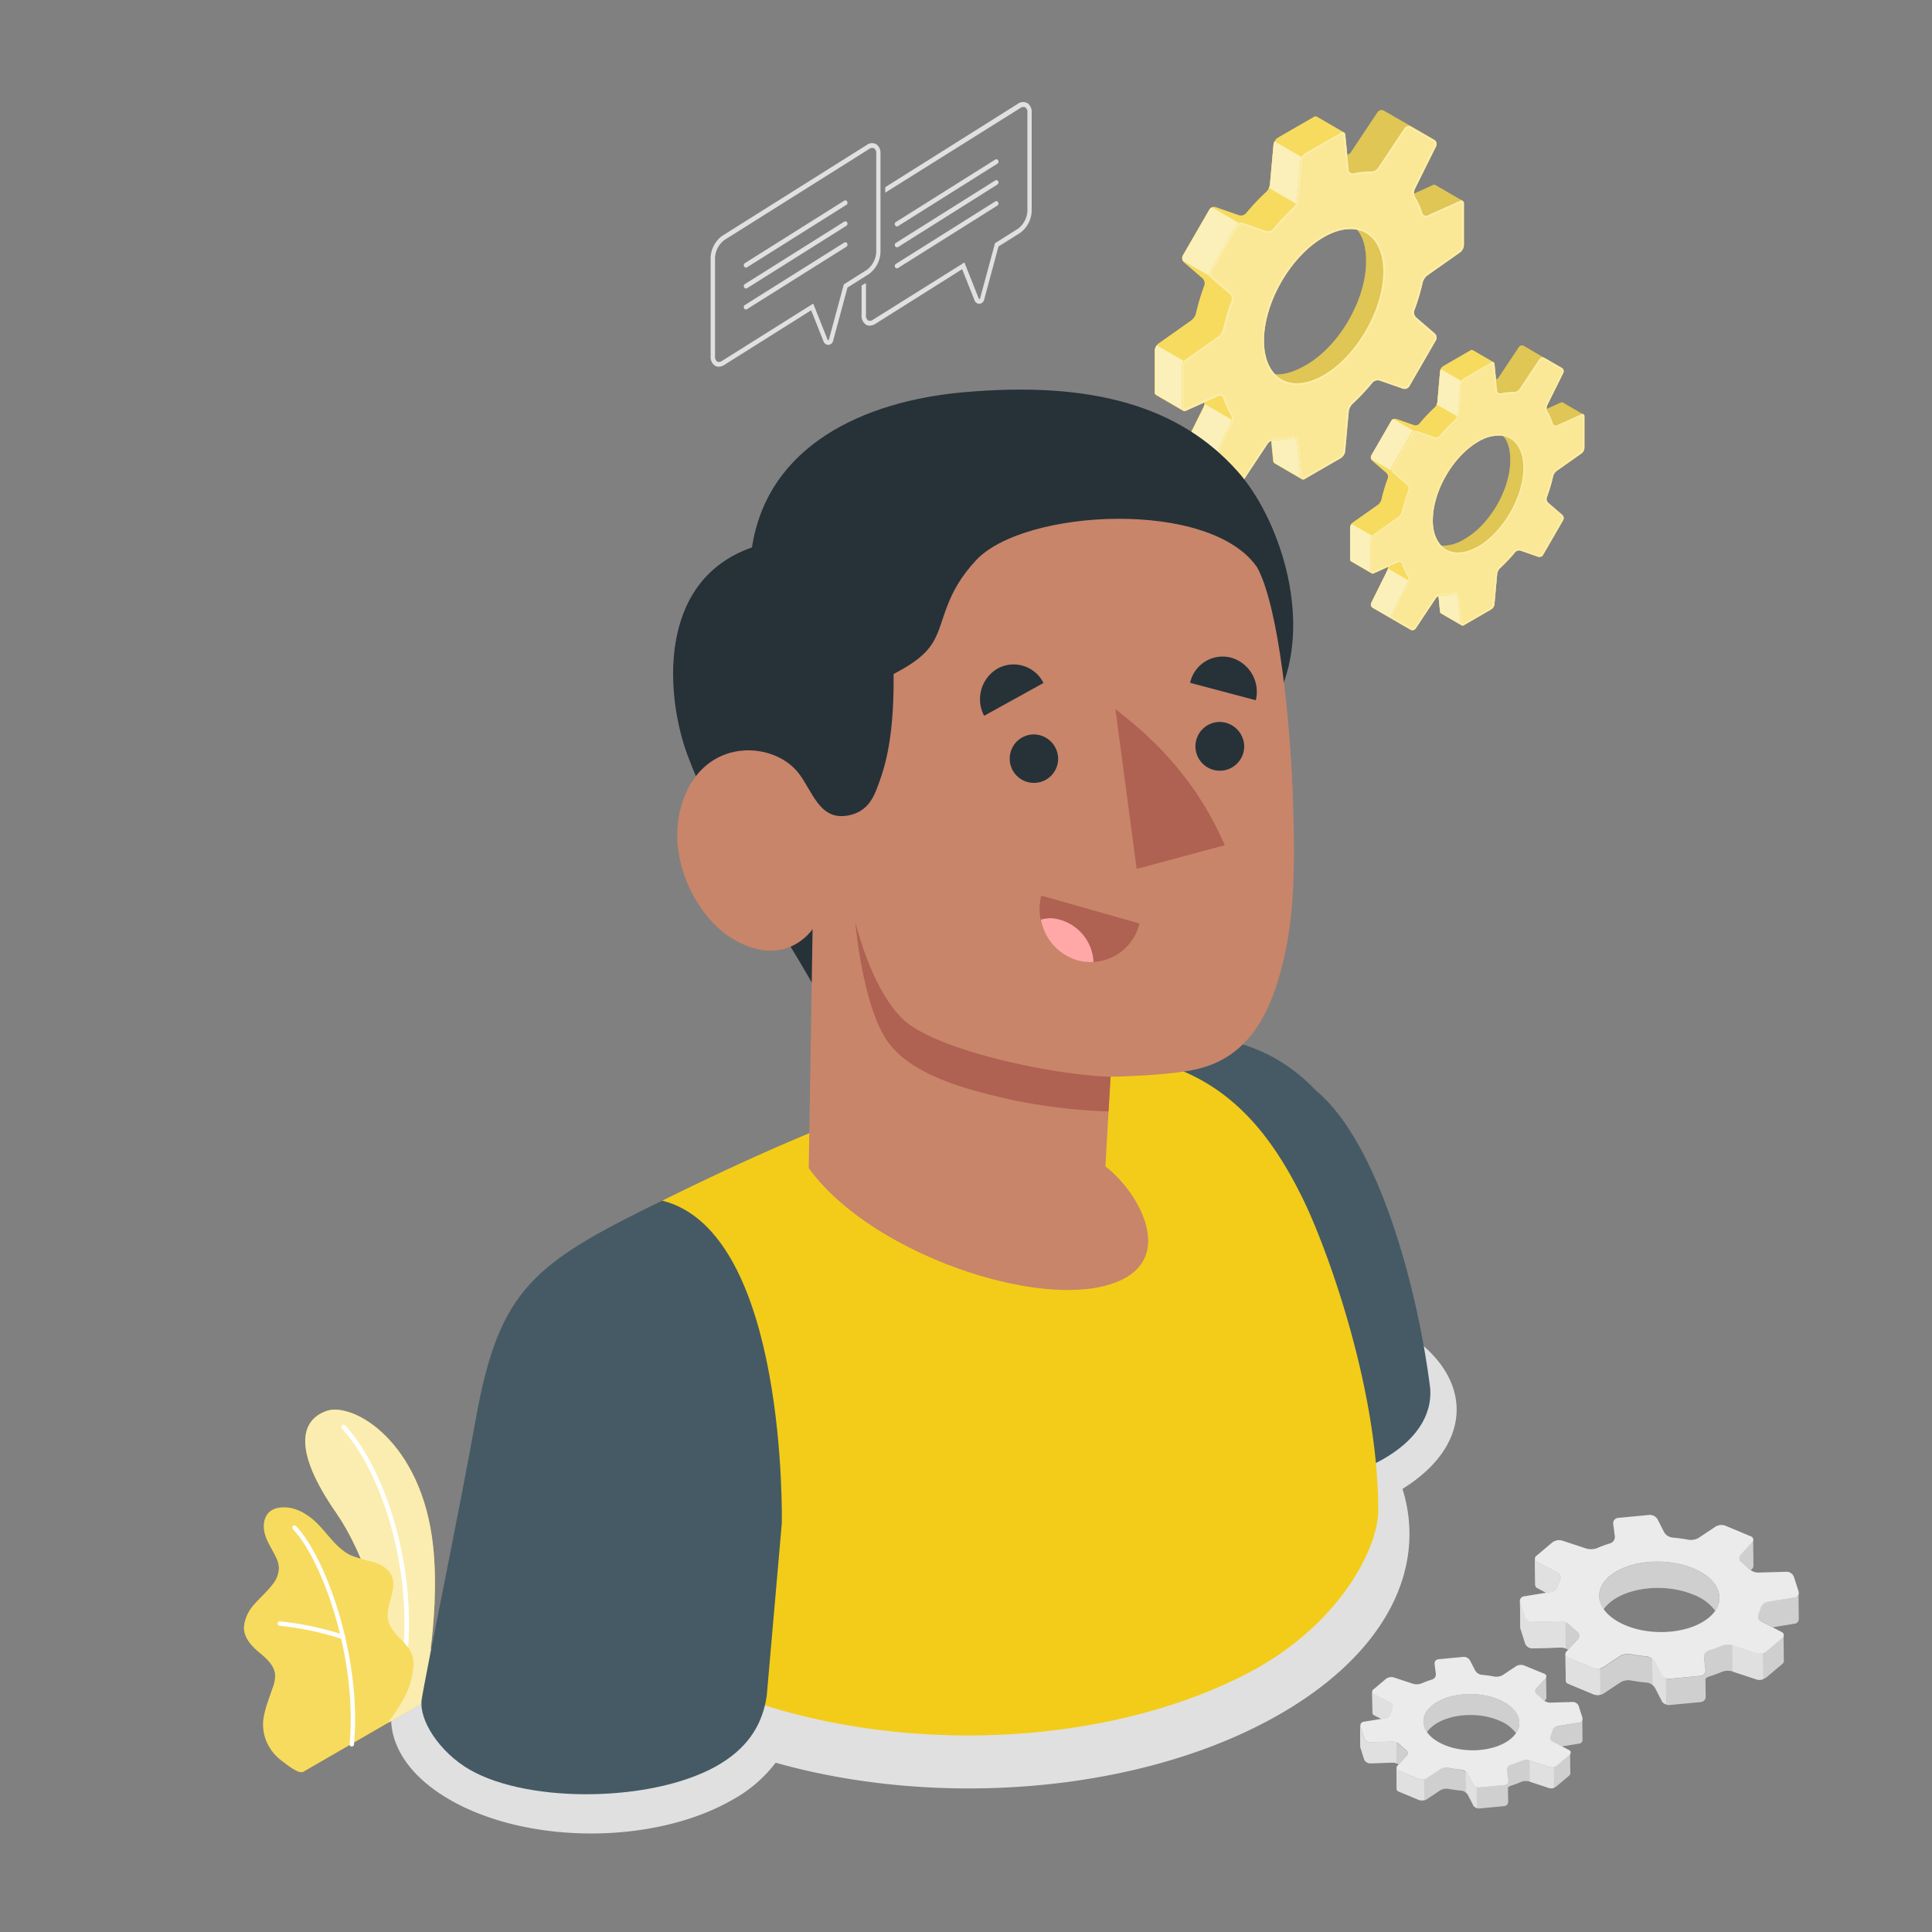<svg xmlns="http://www.w3.org/2000/svg" viewBox="0 0 500 500"><rect x="0" y="0" width="500" height="500" fill="#808080" stroke="none"/><g id="freepik--Shadow--inject-158"><path id="freepik--shadow--inject-158" d="M361.84,343.7c-16.19-9.35-40.43-11.21-59.83-5.59-42.77-12.44-96.26-8.37-132,12.25-30.52,17.63-40.13,42.76-28.82,65.11a68.25,68.25,0,0,0-24.81,8c-20.22,11.68-20.22,30.61,0,42.28s53,11.67,73.23,0a35.43,35.43,0,0,0,11.13-9.56c42.54,12,95.27,7.76,130.61-12.64,27.43-15.84,38-37.74,31.61-58.23C382,373.56,381.66,355.14,361.84,343.7Z" style="fill:#e0e0e0"></path></g><g id="freepik--Plants--inject-158"><g id="freepik--plants--inject-158"><path d="M100.3,445.94l8.69-5s5.16-21.47,3.1-40.79c-2.89-27.16-20.77-37.38-27.57-35S75.75,375.34,87,391.52C93.64,401.06,101.79,420.94,100.3,445.94Z" style="fill:#F3CC19"></path><g style="opacity:0.65"><path d="M100.3,445.94l8.69-5s5.16-21.47,3.1-40.79c-2.89-27.16-20.77-37.38-27.57-35S75.75,375.34,87,391.52C93.64,401.06,101.79,420.94,100.3,445.94Z" style="fill:#fff"></path></g><path d="M103.9,435.39h-.08a.6.6,0,0,1-.48-.7c4.76-25.06-4-53.21-14.83-64.92a.6.6,0,0,1,0-.85.61.61,0,0,1,.85,0c11,11.93,20,40.54,15.13,66A.6.6,0,0,1,103.9,435.39Z" style="fill:#fff"></path><path d="M78.46,458.55c-1.3.66-4.75-2.29-5.71-3A12,12,0,0,1,69,450.75a11.3,11.3,0,0,1-.66-6.82,25.91,25.91,0,0,1,1-3.56c.39-1.15.78-2.29,1.18-3.44a8.92,8.92,0,0,0,.69-3.5C71,431,69,429.24,67.15,427.7c-2.05-1.7-4.17-3.92-4-6.8A10.18,10.18,0,0,1,66,415c1.46-1.67,3.17-3.13,4.51-4.9a7.06,7.06,0,0,0,1.67-4.4,7.33,7.33,0,0,0-.83-2.84c-.92-1.93-2.18-3.71-2.77-5.76s-.38-4.54,1.27-5.9c1.34-1.12,3.27-1.19,5-1a11.33,11.33,0,0,1,4.52,1.86c4.44,2.77,6.77,8.31,11.52,10.51a51,51,0,0,0,5.8,1.73c1.92.61,3.86,1.71,4.67,3.55,1.6,3.65-1.92,7.86-.86,11.7.93,3.39,4.11,4.83,5.78,7.93a7.12,7.12,0,0,1,.63,4.41,20.85,20.85,0,0,1-2.21,7.3,66,66,0,0,1-4.39,6.74Z" style="fill:#F3CC19"></path><g style="opacity:0.3"><path d="M78.46,458.55c-1.3.66-4.75-2.29-5.71-3A12,12,0,0,1,69,450.75a11.3,11.3,0,0,1-.66-6.82,25.91,25.91,0,0,1,1-3.56c.39-1.15.78-2.29,1.18-3.44a8.92,8.92,0,0,0,.69-3.5C71,431,69,429.24,67.15,427.7c-2.05-1.7-4.17-3.92-4-6.8A10.18,10.18,0,0,1,66,415c1.46-1.67,3.17-3.13,4.51-4.9a7.06,7.06,0,0,0,1.67-4.4,7.33,7.33,0,0,0-.83-2.84c-.92-1.93-2.18-3.71-2.77-5.76s-.38-4.54,1.27-5.9c1.34-1.12,3.27-1.19,5-1a11.33,11.33,0,0,1,4.52,1.86c4.44,2.77,6.77,8.31,11.52,10.51a51,51,0,0,0,5.8,1.73c1.92.61,3.86,1.71,4.67,3.55,1.6,3.65-1.92,7.86-.86,11.7.93,3.39,4.11,4.83,5.78,7.93a7.12,7.12,0,0,1,.63,4.41,20.85,20.85,0,0,1-2.21,7.3,66,66,0,0,1-4.39,6.74Z" style="fill:#fff"></path></g><path d="M91,452h0a.57.57,0,0,1-.53-.62c2.08-22.53-7.3-48-14.67-55.63a.57.57,0,0,1,0-.8.58.58,0,0,1,.81,0c7.52,7.79,17.09,33.68,15,56.53A.57.57,0,0,1,91,452Z" style="fill:#fff"></path><path d="M88.78,424.22a.45.45,0,0,1-.16,0,76.58,76.58,0,0,0-16.26-3.47.57.57,0,0,1-.51-.62.56.56,0,0,1,.62-.52A78.22,78.22,0,0,1,89,423.12a.57.57,0,0,1,.34.73A.57.57,0,0,1,88.78,424.22Z" style="fill:#fff"></path></g></g><g id="freepik--Gears--inject-158"><g id="freepik--Gear--inject-158"><path d="M358.16,28.65a1.26,1.26,0,0,0-1.65.39l-6.9,10.37a2,2,0,0,1-.94.71l-.52-5.23a.77.77,0,0,0-.35-.63h0l-7-4.06h0a.75.75,0,0,0-.77.06l-9.32,5.38a2.56,2.56,0,0,0-1.12,1.75l-.93,10.37a3.49,3.49,0,0,1-1,1.94,56.44,56.44,0,0,0-5.18,5.49,1.8,1.8,0,0,1-1.83.52l-6-2.09a1.44,1.44,0,0,0-1.68.62l-6.86,11.88a1.45,1.45,0,0,0,.3,1.76l4.8,4.14a1.8,1.8,0,0,1,.47,1.85,56.18,56.18,0,0,0-2.16,7.23,3.48,3.48,0,0,1-1.19,1.81l-8.52,6a2.49,2.49,0,0,0-1,1.83V101.5a.78.78,0,0,0,.31.69h0l7,4.07h0a.76.76,0,0,0,.72,0l4.82-2.17a2,2,0,0,1-.15,1.13l-5.53,11.16a1.26,1.26,0,0,0,.49,1.63l7,4,0,0,6,3.47a1.27,1.27,0,0,0,1.66-.39l6.89-10.37a2.07,2.07,0,0,1,.94-.71l.52,5.23a.77.77,0,0,0,.35.63h0l7,4.07h0a.77.77,0,0,0,.77-.06l9.32-5.39a2.52,2.52,0,0,0,1.12-1.74l.93-10.38a3.46,3.46,0,0,1,1-1.93A55.25,55.25,0,0,0,355.22,99a1.81,1.81,0,0,1,1.84-.52l6,2.09a1.44,1.44,0,0,0,1.68-.62l6.86-11.88a1.46,1.46,0,0,0-.3-1.77l-4.8-4.14a1.78,1.78,0,0,1-.47-1.84,56.18,56.18,0,0,0,2.16-7.23,3.48,3.48,0,0,1,1.19-1.81l8.52-6a2.49,2.49,0,0,0,.95-1.83V52.68a.75.75,0,0,0-.33-.7h0l-7-4.06h0a.78.78,0,0,0-.73,0L366,50.1a2.16,2.16,0,0,1,.15-1.14l5.54-11.15a1.27,1.27,0,0,0-.5-1.63l-4.57-2.64h0ZM330,96.85c-1.81-1.88-2.87-4.84-2.87-8.7,0-9.85,6.92-21.84,15.45-26.76,3.16-1.82,6.09-2.42,8.53-2,1.56,1.66,2.43,4.44,2.43,8.28,0,9.86-6.92,21.84-15.45,26.77C334.93,96.28,332.19,97.06,330,96.85Z" style="fill:#F3CC19"></path><path d="M358.16,28.65a1.26,1.26,0,0,0-1.65.39l-6.9,10.37a2,2,0,0,1-.94.71l-.52-5.23a.77.77,0,0,0-.35-.63h0l-7-4.06h0a.75.75,0,0,0-.77.06l-9.32,5.38a2.56,2.56,0,0,0-1.12,1.75l-.93,10.37a3.49,3.49,0,0,1-1,1.94,56.44,56.44,0,0,0-5.18,5.49,1.8,1.8,0,0,1-1.83.52l-6-2.09a1.44,1.44,0,0,0-1.68.62l-6.86,11.88a1.45,1.45,0,0,0,.3,1.76l4.8,4.14a1.8,1.8,0,0,1,.47,1.85,56.18,56.18,0,0,0-2.16,7.23,3.48,3.48,0,0,1-1.19,1.81l-8.52,6a2.49,2.49,0,0,0-1,1.83V101.5a.78.78,0,0,0,.31.69h0l7,4.07h0a.76.76,0,0,0,.72,0l4.82-2.17a2,2,0,0,1-.15,1.13l-5.53,11.16a1.26,1.26,0,0,0,.49,1.63l7,4,0,0,6,3.47a1.27,1.27,0,0,0,1.66-.39l6.89-10.37a2.07,2.07,0,0,1,.94-.71l.52,5.23a.77.77,0,0,0,.35.63h0l7,4.07h0a.77.77,0,0,0,.77-.06l9.32-5.39a2.52,2.52,0,0,0,1.12-1.74l.93-10.38a3.46,3.46,0,0,1,1-1.93A55.25,55.25,0,0,0,355.22,99a1.81,1.81,0,0,1,1.84-.52l6,2.09a1.44,1.44,0,0,0,1.68-.62l6.86-11.88a1.46,1.46,0,0,0-.3-1.77l-4.8-4.14a1.78,1.78,0,0,1-.47-1.84,56.18,56.18,0,0,0,2.16-7.23,3.48,3.48,0,0,1,1.19-1.81l8.52-6a2.49,2.49,0,0,0,.95-1.83V52.68a.75.75,0,0,0-.33-.7h0l-7-4.06h0a.78.78,0,0,0-.73,0L366,50.1a2.16,2.16,0,0,1,.15-1.14l5.54-11.15a1.27,1.27,0,0,0-.5-1.63l-4.57-2.64h0ZM330,96.85c-1.81-1.88-2.87-4.84-2.87-8.7,0-9.85,6.92-21.84,15.45-26.76,3.16-1.82,6.09-2.42,8.53-2,1.56,1.66,2.43,4.44,2.43,8.28,0,9.86-6.92,21.84-15.45,26.77C334.93,96.28,332.19,97.06,330,96.85Z" style="fill:#fff;opacity:0.3"></path><path d="M351.07,59.43c1.56,1.65,2.44,4.42,2.44,8.28,0,9.85-6.92,21.84-15.45,26.77-3.13,1.8-5.87,2.58-8.1,2.36,2.8,2.93,7.4,3.24,12.59.24C351.08,92.15,358,80.16,358,70.31,358,64.09,355.25,60.2,351.07,59.43Z" style="opacity:0.1"></path><path d="M329.93,119.92l7,4.07h0a.45.45,0,0,1-.14-.1.85.85,0,0,1-.23-.54l-.91-9.06a1,1,0,0,0-.41-.73,1.1,1.1,0,0,0-.83-.15,18.27,18.27,0,0,1-4.49.46,2.1,2.1,0,0,0-.87.19l.52,5.23a.81.81,0,0,0,.35.63Zm-18.31-14.71-5.53,11.16a1.26,1.26,0,0,0,.49,1.63l7,4a1.26,1.26,0,0,1-.46-1.61l5.53-11.15a1.88,1.88,0,0,0,.15-.63l-7-4.05A1.71,1.71,0,0,1,311.62,105.21Zm18.25-68.64a2.3,2.3,0,0,0-.28.81l-.93,10.37a2.84,2.84,0,0,1-.28.92l7,4.06a2.83,2.83,0,0,0,.27-.91l.94-10.38a2.15,2.15,0,0,1,.27-.81Zm-9.19,21.15-7-4.06a1.39,1.39,0,0,0-.67.57l-6.86,11.88a1.44,1.44,0,0,0,0,1.38l7,4a1.43,1.43,0,0,1,0-1.32L320,58.29A1.41,1.41,0,0,1,320.68,57.72ZM306.4,93.42l-7-4.06a2.56,2.56,0,0,0-.5,1.37V101.5a.78.78,0,0,0,.31.69h0l7,4.07h0a.76.76,0,0,1-.34-.7V94.79A2.47,2.47,0,0,1,306.4,93.42Z" style="fill:#F3CC19"></path><path d="M329.93,119.92l7,4.07h0a.45.45,0,0,1-.14-.1.85.85,0,0,1-.23-.54l-.91-9.06a1,1,0,0,0-.41-.73,1.1,1.1,0,0,0-.83-.15,18.27,18.27,0,0,1-4.49.46,2.1,2.1,0,0,0-.87.19l.52,5.23a.81.81,0,0,0,.35.63Zm-18.31-14.71-5.53,11.16a1.26,1.26,0,0,0,.49,1.63l7,4a1.26,1.26,0,0,1-.46-1.61l5.53-11.15a1.88,1.88,0,0,0,.15-.63l-7-4.05A1.71,1.71,0,0,1,311.62,105.21Zm18.25-68.64a2.3,2.3,0,0,0-.28.81l-.93,10.37a2.84,2.84,0,0,1-.28.92l7,4.06a2.83,2.83,0,0,0,.27-.91l.94-10.38a2.15,2.15,0,0,1,.27-.81Zm-9.19,21.15-7-4.06a1.39,1.39,0,0,0-.67.57l-6.86,11.88a1.44,1.44,0,0,0,0,1.38l7,4a1.43,1.43,0,0,1,0-1.32L320,58.29A1.41,1.41,0,0,1,320.68,57.72ZM306.4,93.42l-7-4.06a2.56,2.56,0,0,0-.5,1.37V101.5a.78.78,0,0,0,.31.69h0l7,4.07h0a.76.76,0,0,1-.34-.7V94.79A2.47,2.47,0,0,1,306.4,93.42Z" style="fill:#fff;opacity:0.7"></path><path d="M348.14,116.8l.93-10.38a3.46,3.46,0,0,1,1-1.93A55.25,55.25,0,0,0,355.22,99a1.81,1.81,0,0,1,1.84-.52l6,2.09a1.44,1.44,0,0,0,1.68-.62l6.86-11.88a1.46,1.46,0,0,0-.3-1.77l-4.8-4.14a1.78,1.78,0,0,1-.47-1.84,56.18,56.18,0,0,0,2.16-7.23,3.48,3.48,0,0,1,1.19-1.81l8.52-6a2.49,2.49,0,0,0,.95-1.83V52.68a.7.7,0,0,0-1.06-.69l-8.3,3.74a1,1,0,0,1-1.38-.64A18.64,18.64,0,0,0,366.24,51a2.32,2.32,0,0,1-.13-2l5.54-11.15a1.27,1.27,0,0,0-.5-1.63l-6-3.46a1.25,1.25,0,0,0-1.65.38l-6.9,10.37a2.26,2.26,0,0,1-1.8.9,18.18,18.18,0,0,0-4.49.46,1,1,0,0,1-1.25-.88l-.91-9.06a.7.7,0,0,0-1.13-.58L337.7,39.7a2.47,2.47,0,0,0-1.11,1.74l-.94,10.38a3.46,3.46,0,0,1-1,1.93,57.62,57.62,0,0,0-5.18,5.49,1.8,1.8,0,0,1-1.83.52l-6-2.09a1.44,1.44,0,0,0-1.68.62l-6.86,11.88a1.46,1.46,0,0,0,.3,1.77l4.81,4.14a1.77,1.77,0,0,1,.46,1.84,56.18,56.18,0,0,0-2.16,7.23A3.42,3.42,0,0,1,315.36,87l-8.52,6a2.49,2.49,0,0,0-.95,1.83v10.77a.7.7,0,0,0,1.06.69l8.3-3.74a1,1,0,0,1,1.38.64,19.11,19.11,0,0,0,1.85,4.11,2.28,2.28,0,0,1,.13,2l-5.53,11.15a1.25,1.25,0,0,0,.49,1.63l6,3.47a1.27,1.27,0,0,0,1.66-.39l6.89-10.37a2.28,2.28,0,0,1,1.81-.9,18.27,18.27,0,0,0,4.49-.46,1,1,0,0,1,1.24.88l.91,9.06a.7.7,0,0,0,1.13.58l9.32-5.39A2.52,2.52,0,0,0,348.14,116.8Zm-5.59-19.72C334,102,327.1,98,327.1,88.15S334,66.31,342.55,61.39,358,60.45,358,70.31,351.09,92.15,342.55,97.08Z" style="fill:#F3CC19"></path><path d="M348.14,116.8l.93-10.38a3.46,3.46,0,0,1,1-1.93A55.25,55.25,0,0,0,355.22,99a1.81,1.81,0,0,1,1.84-.52l6,2.09a1.44,1.44,0,0,0,1.68-.62l6.86-11.88a1.46,1.46,0,0,0-.3-1.77l-4.8-4.14a1.78,1.78,0,0,1-.47-1.84,56.18,56.18,0,0,0,2.16-7.23,3.48,3.48,0,0,1,1.19-1.81l8.52-6a2.49,2.49,0,0,0,.95-1.83V52.68a.7.7,0,0,0-1.06-.69l-8.3,3.74a1,1,0,0,1-1.38-.64A18.64,18.64,0,0,0,366.24,51a2.32,2.32,0,0,1-.13-2l5.54-11.15a1.27,1.27,0,0,0-.5-1.63l-6-3.46a1.25,1.25,0,0,0-1.65.38l-6.9,10.37a2.26,2.26,0,0,1-1.8.9,18.18,18.18,0,0,0-4.49.46,1,1,0,0,1-1.25-.88l-.91-9.06a.7.7,0,0,0-1.13-.58L337.7,39.7a2.47,2.47,0,0,0-1.11,1.74l-.94,10.38a3.46,3.46,0,0,1-1,1.93,57.62,57.62,0,0,0-5.18,5.49,1.8,1.8,0,0,1-1.83.52l-6-2.09a1.44,1.44,0,0,0-1.68.62l-6.86,11.88a1.46,1.46,0,0,0,.3,1.77l4.81,4.14a1.77,1.77,0,0,1,.46,1.84,56.18,56.18,0,0,0-2.16,7.23A3.42,3.42,0,0,1,315.36,87l-8.52,6a2.49,2.49,0,0,0-.95,1.83v10.77a.7.7,0,0,0,1.06.69l8.3-3.74a1,1,0,0,1,1.38.64,19.11,19.11,0,0,0,1.85,4.11,2.28,2.28,0,0,1,.13,2l-5.53,11.15a1.25,1.25,0,0,0,.49,1.63l6,3.47a1.27,1.27,0,0,0,1.66-.39l6.89-10.37a2.28,2.28,0,0,1,1.81-.9,18.27,18.27,0,0,0,4.49-.46,1,1,0,0,1,1.24.88l.91,9.06a.7.7,0,0,0,1.13.58l9.32-5.39A2.52,2.52,0,0,0,348.14,116.8Zm-5.59-19.72C334,102,327.1,98,327.1,88.15S334,66.31,342.55,61.39,358,60.45,358,70.31,351.09,92.15,342.55,97.08Z" style="fill:#fff;opacity:0.55"></path><path d="M368.09,55.09a1,1,0,0,0,1.38.64l8.3-3.74a.78.78,0,0,1,.73,0h0l-7-4.06h0a.78.78,0,0,0-.73,0L366,50.1a2.28,2.28,0,0,0,.28.88A18.64,18.64,0,0,1,368.09,55.09Zm-9.93-26.44a1.26,1.26,0,0,0-1.65.39l-6.9,10.37a2,2,0,0,1-.94.71l.39,3.83a1,1,0,0,0,1.25.88,18.18,18.18,0,0,1,4.49-.46,2.26,2.26,0,0,0,1.8-.9l6.9-10.37a1.25,1.25,0,0,1,1.65-.38l1.43.82h0Z" style="opacity:0.1"></path><g style="opacity:0.2"><path d="M356.78,63.05a8.52,8.52,0,0,0-3.08-3.14c-3.06-1.76-7.1-1.38-11.37,1.09-8.65,5-15.68,17.17-15.68,27.15,0,4.94,1.69,8.63,4.75,10.4s7.1,1.38,11.38-1.08c8.64-5,15.68-17.18,15.68-27.16A14.47,14.47,0,0,0,356.78,63.05ZM358,70.31c0,9.85-6.92,21.84-15.46,26.77S327.1,98,327.1,88.15,334,66.31,342.55,61.39,358,60.45,358,70.31Z" style="fill:#fff"></path><path d="M363.5,33.1l-6.9,10.37a2.26,2.26,0,0,1-1.8.9,18.18,18.18,0,0,0-4.49.46,1,1,0,0,1-1.25-.88l-.91-9.06a.7.7,0,0,0-1.13-.58L337.7,39.7a2.47,2.47,0,0,0-1.11,1.74l-.94,10.38a3.46,3.46,0,0,1-1,1.93,57.62,57.62,0,0,0-5.18,5.49,1.8,1.8,0,0,1-1.83.52l-6-2.09a1.44,1.44,0,0,0-1.68.62l-6.86,11.88a1.46,1.46,0,0,0,.3,1.77l4.81,4.14a1.77,1.77,0,0,1,.46,1.84,56.18,56.18,0,0,0-2.16,7.23A3.42,3.42,0,0,1,315.36,87l-8.52,6a2.49,2.49,0,0,0-.95,1.83v10.77a.7.7,0,0,0,1.06.69l8.3-3.74a1,1,0,0,1,1.38.64,19.11,19.11,0,0,0,1.85,4.11,2.28,2.28,0,0,1,.13,2l-5.53,11.15a1.25,1.25,0,0,0,.49,1.63l6,3.47a1.27,1.27,0,0,0,1.66-.39l6.89-10.37a2.28,2.28,0,0,1,1.81-.9,18.27,18.27,0,0,0,4.49-.46,1,1,0,0,1,1.24.88l.91,9.06a.7.7,0,0,0,1.13.58l9.32-5.39a2.52,2.52,0,0,0,1.12-1.74l.93-10.38a3.46,3.46,0,0,1,1-1.93A55.25,55.25,0,0,0,355.22,99a1.81,1.81,0,0,1,1.84-.52l6,2.09a1.44,1.44,0,0,0,1.68-.62l6.86-11.88a1.46,1.46,0,0,0-.3-1.77l-4.8-4.14a1.78,1.78,0,0,1-.47-1.84,56.18,56.18,0,0,0,2.16-7.23,3.48,3.48,0,0,1,1.19-1.81l8.52-6a2.49,2.49,0,0,0,.95-1.83V52.68a.7.7,0,0,0-1.06-.69l-8.3,3.74a1,1,0,0,1-1.38-.64A18.64,18.64,0,0,0,366.24,51a2.32,2.32,0,0,1-.13-2l5.53-11.15a1.25,1.25,0,0,0-.49-1.63l-6-3.46A1.25,1.25,0,0,0,363.5,33.1Zm1.42,0,6,3.47a.8.8,0,0,1,.3,1L365.7,48.76a2.78,2.78,0,0,0,.15,2.46,17.9,17.9,0,0,1,1.8,4,1.53,1.53,0,0,0,.81.94,1.44,1.44,0,0,0,1.2,0l8.3-3.74a.38.38,0,0,1,.32,0,.37.37,0,0,1,.1.3V63.45a2.1,2.1,0,0,1-.76,1.46l-8.52,6A3.92,3.92,0,0,0,367.72,73a53.84,53.84,0,0,1-2.14,7.17,2.24,2.24,0,0,0,.6,2.35l4.8,4.14a1,1,0,0,1,.2,1.19l-6.85,11.88a1,1,0,0,1-1.14.42l-6-2.09a2.26,2.26,0,0,0-2.34.66,55.8,55.8,0,0,1-5.14,5.44,3.8,3.8,0,0,0-1.11,2.23l-.94,10.38a2.09,2.09,0,0,1-.88,1.39l-9.33,5.38c-.13.08-.24.1-.31.06a.33.33,0,0,1-.13-.28l-.91-9.06a1.44,1.44,0,0,0-.59-1,1.46,1.46,0,0,0-1.21-.23,18.09,18.09,0,0,1-4.38.44,2.75,2.75,0,0,0-2.2,1.1l-6.9,10.37a.79.79,0,0,1-1,.25l-6-3.47a.79.79,0,0,1-.31-1L319,109.48a2.69,2.69,0,0,0-.15-2.46,18.1,18.1,0,0,1-1.8-4,1.52,1.52,0,0,0-.81-.94,1.48,1.48,0,0,0-1.2,0l-8.3,3.74a.35.35,0,0,1-.31,0,.31.31,0,0,1-.1-.3V94.79a2.09,2.09,0,0,1,.75-1.46l8.52-6A3.89,3.89,0,0,0,317,85.25a57,57,0,0,1,2.14-7.17,2.24,2.24,0,0,0-.6-2.35l-4.8-4.14a1,1,0,0,1-.2-1.19l6.86-11.88a1,1,0,0,1,1.13-.42l6,2.09a2.25,2.25,0,0,0,2.33-.66A55.8,55.8,0,0,1,335,54.09a3.88,3.88,0,0,0,1.12-2.23L337,41.48a2.1,2.1,0,0,1,.89-1.39l9.32-5.38c.13-.08.25-.1.31-.06a.33.33,0,0,1,.13.28L348.6,44a1.62,1.62,0,0,0,.2.62,1.44,1.44,0,0,0,1.6.66,18.14,18.14,0,0,1,4.38-.44,2.74,2.74,0,0,0,2.2-1.1l6.9-10.37A.79.79,0,0,1,364.92,33.11Z" style="fill:#fff"></path></g></g><g id="freepik--gear--inject-158"><path d="M394.36,89.51a1,1,0,0,0-1.26.3l-5.23,7.86a1.57,1.57,0,0,1-.71.54l-.39-4a.62.62,0,0,0-.27-.48h0l-5.31-3.09h0a.58.58,0,0,0-.58,0l-7.07,4.09a1.89,1.89,0,0,0-.85,1.32L372,104a2.61,2.61,0,0,1-.73,1.47,42.08,42.08,0,0,0-3.93,4.16,1.36,1.36,0,0,1-1.39.39l-4.54-1.58a1.12,1.12,0,0,0-1.28.47l-5.2,9a1.11,1.11,0,0,0,.23,1.34l3.64,3.14a1.35,1.35,0,0,1,.36,1.4,42.21,42.21,0,0,0-1.64,5.48,2.69,2.69,0,0,1-.91,1.38l-6.46,4.54a1.93,1.93,0,0,0-.72,1.4v8.17a.59.59,0,0,0,.24.52h0l5.32,3.09h0a.59.59,0,0,0,.55,0l3.65-1.65a1.54,1.54,0,0,1-.11.86l-4.2,8.46a1,1,0,0,0,.37,1.24l5.29,3.06,0,0,4.55,2.63a1,1,0,0,0,1.26-.3l5.23-7.86a1.59,1.59,0,0,1,.7-.54l.4,4a.64.64,0,0,0,.27.48h0l5.31,3.08h0a.58.58,0,0,0,.58,0l7.07-4.09a1.89,1.89,0,0,0,.85-1.32l.71-7.87a2.58,2.58,0,0,1,.73-1.47,43.22,43.22,0,0,0,3.93-4.16,1.33,1.33,0,0,1,1.39-.39l4.54,1.58a1.12,1.12,0,0,0,1.28-.47l5.2-9a1.11,1.11,0,0,0-.23-1.34l-3.64-3.14a1.36,1.36,0,0,1-.36-1.4,41.88,41.88,0,0,0,1.64-5.49,2.67,2.67,0,0,1,.91-1.37l6.46-4.55a1.89,1.89,0,0,0,.72-1.39v-8.17a.58.58,0,0,0-.25-.52h0l-5.3-3.09h0a.58.58,0,0,0-.56,0l-3.65,1.65a1.52,1.52,0,0,1,.11-.86l4.2-8.47a1,1,0,0,0-.37-1.23l-3.47-2h0ZM373,141.23a9.33,9.33,0,0,1-2.17-6.59c0-7.47,5.25-16.56,11.72-20.3a9.59,9.59,0,0,1,6.47-1.49c1.19,1.27,1.84,3.37,1.84,6.28,0,7.48-5.24,16.57-11.72,20.31A10.66,10.66,0,0,1,373,141.23Z" style="fill:#F3CC19"></path><path d="M394.36,89.51a1,1,0,0,0-1.26.3l-5.23,7.86a1.57,1.57,0,0,1-.71.54l-.39-4a.62.62,0,0,0-.27-.48h0l-5.31-3.09h0a.58.58,0,0,0-.58,0l-7.07,4.09a1.89,1.89,0,0,0-.85,1.32L372,104a2.61,2.61,0,0,1-.73,1.47,42.08,42.08,0,0,0-3.93,4.16,1.36,1.36,0,0,1-1.39.39l-4.54-1.58a1.12,1.12,0,0,0-1.28.47l-5.2,9a1.11,1.11,0,0,0,.23,1.34l3.64,3.14a1.35,1.35,0,0,1,.36,1.4,42.21,42.21,0,0,0-1.64,5.48,2.69,2.69,0,0,1-.91,1.38l-6.46,4.54a1.93,1.93,0,0,0-.72,1.4v8.17a.59.59,0,0,0,.24.52h0l5.32,3.09h0a.59.59,0,0,0,.55,0l3.65-1.65a1.54,1.54,0,0,1-.11.86l-4.2,8.46a1,1,0,0,0,.37,1.24l5.29,3.06,0,0,4.55,2.63a1,1,0,0,0,1.26-.3l5.23-7.86a1.59,1.59,0,0,1,.7-.54l.4,4a.64.64,0,0,0,.27.48h0l5.31,3.08h0a.58.58,0,0,0,.58,0l7.07-4.09a1.89,1.89,0,0,0,.85-1.32l.71-7.87a2.58,2.58,0,0,1,.73-1.47,43.22,43.22,0,0,0,3.93-4.16,1.33,1.33,0,0,1,1.39-.39l4.54,1.58a1.12,1.12,0,0,0,1.28-.47l5.2-9a1.11,1.11,0,0,0-.23-1.34l-3.64-3.14a1.36,1.36,0,0,1-.36-1.4,41.88,41.88,0,0,0,1.64-5.49,2.67,2.67,0,0,1,.91-1.37l6.46-4.55a1.89,1.89,0,0,0,.72-1.39v-8.17a.58.58,0,0,0-.25-.52h0l-5.3-3.09h0a.58.58,0,0,0-.56,0l-3.65,1.65a1.52,1.52,0,0,1,.11-.86l4.2-8.47a1,1,0,0,0-.37-1.23l-3.47-2h0ZM373,141.23a9.33,9.33,0,0,1-2.17-6.59c0-7.47,5.25-16.56,11.72-20.3a9.59,9.59,0,0,1,6.47-1.49c1.19,1.27,1.84,3.37,1.84,6.28,0,7.48-5.24,16.57-11.72,20.31A10.66,10.66,0,0,1,373,141.23Z" style="fill:#fff;opacity:0.3"></path><path d="M389,112.85c1.19,1.26,1.85,3.36,1.86,6.28,0,7.48-5.25,16.57-11.73,20.31a10.66,10.66,0,0,1-6.14,1.79c2.12,2.22,5.61,2.46,9.55.18,6.47-3.74,11.72-12.83,11.72-20.3C394.24,116.39,392.15,113.44,389,112.85Z" style="opacity:0.1"></path><path d="M372.94,158.74l5.32,3.08h0l-.1-.07a.68.68,0,0,1-.18-.41l-.69-6.87a.74.74,0,0,0-.31-.56.79.79,0,0,0-.63-.11,14.58,14.58,0,0,1-3.41.35,1.6,1.6,0,0,0-.66.14l.4,4a.6.6,0,0,0,.27.47Zm-13.88-11.16-4.2,8.46a1,1,0,0,0,.37,1.24l5.29,3.06a1,1,0,0,1-.36-1.22l4.2-8.46a1.41,1.41,0,0,0,.12-.48l-5.3-3.07A1.41,1.41,0,0,1,359.06,147.58ZM372.9,95.51a1.75,1.75,0,0,0-.21.62L372,104a2.3,2.3,0,0,1-.21.7l5.31,3.07a2.17,2.17,0,0,0,.21-.69l.71-7.87a1.57,1.57,0,0,1,.21-.62Zm-7,16-5.31-3.08a1.07,1.07,0,0,0-.51.43l-5.2,9a1.12,1.12,0,0,0,0,1l5.29,3a1.1,1.1,0,0,1,0-1l5.21-9A1,1,0,0,1,365.93,111.56ZM355.1,138.63l-5.31-3.07a1.92,1.92,0,0,0-.38,1v8.17a.59.59,0,0,0,.24.52h0l5.32,3.09h0a.56.56,0,0,1-.26-.52v-8.17A1.89,1.89,0,0,1,355.1,138.63Z" style="fill:#F3CC19"></path><path d="M372.94,158.74l5.32,3.08h0l-.1-.07a.68.68,0,0,1-.18-.41l-.69-6.87a.74.74,0,0,0-.31-.56.79.79,0,0,0-.63-.11,14.58,14.58,0,0,1-3.41.35,1.6,1.6,0,0,0-.66.14l.4,4a.6.6,0,0,0,.27.47Zm-13.88-11.16-4.2,8.46a1,1,0,0,0,.37,1.24l5.29,3.06a1,1,0,0,1-.36-1.22l4.2-8.46a1.41,1.41,0,0,0,.12-.48l-5.3-3.07A1.41,1.41,0,0,1,359.06,147.58ZM372.9,95.51a1.75,1.75,0,0,0-.21.62L372,104a2.3,2.3,0,0,1-.21.7l5.31,3.07a2.17,2.17,0,0,0,.21-.69l.71-7.87a1.57,1.57,0,0,1,.21-.62Zm-7,16-5.31-3.08a1.07,1.07,0,0,0-.51.43l-5.2,9a1.12,1.12,0,0,0,0,1l5.29,3a1.1,1.1,0,0,1,0-1l5.21-9A1,1,0,0,1,365.93,111.56ZM355.1,138.63l-5.31-3.07a1.92,1.92,0,0,0-.38,1v8.17a.59.59,0,0,0,.24.52h0l5.32,3.09h0a.56.56,0,0,1-.26-.52v-8.17A1.89,1.89,0,0,1,355.1,138.63Z" style="fill:#fff;opacity:0.7"></path><path d="M386.76,156.37l.71-7.87a2.58,2.58,0,0,1,.73-1.47,43.22,43.22,0,0,0,3.93-4.16,1.33,1.33,0,0,1,1.39-.39l4.54,1.58a1.12,1.12,0,0,0,1.28-.47l5.2-9a1.11,1.11,0,0,0-.23-1.34l-3.64-3.14a1.36,1.36,0,0,1-.36-1.4,41.88,41.88,0,0,0,1.64-5.49,2.67,2.67,0,0,1,.91-1.37l6.46-4.55a1.89,1.89,0,0,0,.72-1.39v-8.17a.52.52,0,0,0-.8-.52l-6.3,2.84a.75.75,0,0,1-1.05-.48,14.7,14.7,0,0,0-1.4-3.13,1.7,1.7,0,0,1-.1-1.52l4.2-8.47a1,1,0,0,0-.37-1.23l-4.56-2.63a1,1,0,0,0-1.25.3l-5.23,7.86a1.75,1.75,0,0,1-1.37.68,14.17,14.17,0,0,0-3.41.35.75.75,0,0,1-.94-.67l-.69-6.87a.53.53,0,0,0-.86-.44l-7.07,4.09a1.88,1.88,0,0,0-.84,1.32l-.71,7.87a2.65,2.65,0,0,1-.74,1.47,42.08,42.08,0,0,0-3.93,4.16,1.36,1.36,0,0,1-1.39.39l-4.54-1.58a1.1,1.1,0,0,0-1.27.47l-5.21,9a1.11,1.11,0,0,0,.23,1.34l3.65,3.14a1.37,1.37,0,0,1,.35,1.4,42.21,42.21,0,0,0-1.64,5.48,2.64,2.64,0,0,1-.9,1.38l-6.47,4.55a1.89,1.89,0,0,0-.72,1.39v8.17a.53.53,0,0,0,.81.52l6.29-2.84a.75.75,0,0,1,1.05.48,14.23,14.23,0,0,0,1.41,3.13,1.73,1.73,0,0,1,.09,1.52l-4.2,8.46a1,1,0,0,0,.38,1.24l4.55,2.63a1,1,0,0,0,1.26-.3l5.23-7.86a1.7,1.7,0,0,1,1.36-.68,14.58,14.58,0,0,0,3.41-.35.75.75,0,0,1,.95.67l.69,6.87a.53.53,0,0,0,.85.44l7.07-4.09A1.89,1.89,0,0,0,386.76,156.37Zm-4.24-15c-6.47,3.74-11.72.71-11.72-6.77s5.25-16.56,11.72-20.3,11.72-.71,11.72,6.77S389,137.67,382.52,141.41Z" style="fill:#F3CC19"></path><path d="M386.76,156.37l.71-7.87a2.58,2.58,0,0,1,.73-1.47,43.22,43.22,0,0,0,3.93-4.16,1.33,1.33,0,0,1,1.39-.39l4.54,1.58a1.12,1.12,0,0,0,1.28-.47l5.2-9a1.11,1.11,0,0,0-.23-1.34l-3.64-3.14a1.36,1.36,0,0,1-.36-1.4,41.88,41.88,0,0,0,1.64-5.49,2.67,2.67,0,0,1,.91-1.37l6.46-4.55a1.89,1.89,0,0,0,.72-1.39v-8.17a.52.52,0,0,0-.8-.52l-6.3,2.84a.75.75,0,0,1-1.05-.48,14.7,14.7,0,0,0-1.4-3.13,1.7,1.7,0,0,1-.1-1.52l4.2-8.47a1,1,0,0,0-.37-1.23l-4.56-2.63a1,1,0,0,0-1.25.3l-5.23,7.86a1.75,1.75,0,0,1-1.37.68,14.17,14.17,0,0,0-3.41.35.75.75,0,0,1-.94-.67l-.69-6.87a.53.53,0,0,0-.86-.44l-7.07,4.09a1.88,1.88,0,0,0-.84,1.32l-.71,7.87a2.65,2.65,0,0,1-.74,1.47,42.08,42.08,0,0,0-3.93,4.16,1.36,1.36,0,0,1-1.39.39l-4.54-1.58a1.1,1.1,0,0,0-1.27.47l-5.21,9a1.11,1.11,0,0,0,.23,1.34l3.65,3.14a1.37,1.37,0,0,1,.35,1.4,42.21,42.21,0,0,0-1.64,5.48,2.64,2.64,0,0,1-.9,1.38l-6.47,4.55a1.89,1.89,0,0,0-.72,1.39v8.17a.53.53,0,0,0,.81.52l6.29-2.84a.75.75,0,0,1,1.05.48,14.23,14.23,0,0,0,1.41,3.13,1.73,1.73,0,0,1,.09,1.52l-4.2,8.46a1,1,0,0,0,.38,1.24l4.55,2.63a1,1,0,0,0,1.26-.3l5.23-7.86a1.7,1.7,0,0,1,1.36-.68,14.58,14.58,0,0,0,3.41-.35.75.75,0,0,1,.95.67l.69,6.87a.53.53,0,0,0,.85.44l7.07-4.09A1.89,1.89,0,0,0,386.76,156.37Zm-4.24-15c-6.47,3.74-11.72.71-11.72-6.77s5.25-16.56,11.72-20.3,11.72-.71,11.72,6.77S389,137.67,382.52,141.41Z" style="fill:#fff;opacity:0.55"></path><path d="M401.89,109.57a.75.75,0,0,0,1.05.48l6.3-2.84a.59.59,0,0,1,.55,0h0l-5.3-3.09h0a.58.58,0,0,0-.56,0l-3.65,1.65a1.56,1.56,0,0,0,.21.66A14.7,14.7,0,0,1,401.89,109.57Zm-7.53-20.06a1,1,0,0,0-1.26.3l-5.23,7.86a1.57,1.57,0,0,1-.71.54l.3,2.9a.75.75,0,0,0,.94.67,14.17,14.17,0,0,1,3.41-.35,1.75,1.75,0,0,0,1.37-.68l5.23-7.86a1,1,0,0,1,1.25-.3l1.08.63h0Z" style="opacity:0.1"></path><g style="opacity:0.2"><path d="M393.31,115.6a6.42,6.42,0,0,0-2.33-2.38c-2.32-1.34-5.39-1-8.63.82-6.56,3.79-11.89,13-11.89,20.6,0,3.74,1.28,6.54,3.6,7.88s5.39,1,8.63-.82c6.56-3.78,11.89-13,11.89-20.59A11,11,0,0,0,393.31,115.6Zm.93,5.51c0,7.47-5.24,16.56-11.72,20.3s-11.72.71-11.72-6.77,5.25-16.56,11.72-20.3S394.24,113.63,394.24,121.11Z" style="fill:#fff"></path><path d="M398.41,92.89l-5.23,7.86a1.75,1.75,0,0,1-1.37.68,14.17,14.17,0,0,0-3.41.35.75.75,0,0,1-.94-.67l-.69-6.87a.53.53,0,0,0-.86-.44l-7.07,4.09a1.88,1.88,0,0,0-.84,1.32l-.71,7.87a2.65,2.65,0,0,1-.74,1.47,42.08,42.08,0,0,0-3.93,4.16,1.36,1.36,0,0,1-1.39.39l-4.54-1.58a1.1,1.1,0,0,0-1.27.47l-5.21,9a1.11,1.11,0,0,0,.23,1.34l3.65,3.14a1.37,1.37,0,0,1,.35,1.4,42.21,42.21,0,0,0-1.64,5.48,2.64,2.64,0,0,1-.9,1.38l-6.47,4.55a1.89,1.89,0,0,0-.72,1.39v8.17a.53.53,0,0,0,.81.52l6.29-2.84a.75.75,0,0,1,1.05.48,14.23,14.23,0,0,0,1.41,3.13,1.73,1.73,0,0,1,.09,1.52l-4.2,8.46a1,1,0,0,0,.38,1.24l4.55,2.63a1,1,0,0,0,1.26-.3l5.23-7.86a1.7,1.7,0,0,1,1.36-.68,14.58,14.58,0,0,0,3.41-.35.75.75,0,0,1,.95.67l.69,6.87a.53.53,0,0,0,.85.44l7.07-4.09a1.89,1.89,0,0,0,.85-1.32l.71-7.87a2.58,2.58,0,0,1,.73-1.47,43.22,43.22,0,0,0,3.93-4.16,1.33,1.33,0,0,1,1.39-.39l4.54,1.58a1.12,1.12,0,0,0,1.28-.47l5.2-9a1.11,1.11,0,0,0-.23-1.34l-3.64-3.14a1.36,1.36,0,0,1-.36-1.4,41.88,41.88,0,0,0,1.64-5.49,2.67,2.67,0,0,1,.91-1.37l6.46-4.55a1.89,1.89,0,0,0,.72-1.39v-8.17a.52.52,0,0,0-.8-.52l-6.3,2.84a.75.75,0,0,1-1.05-.48,14.7,14.7,0,0,0-1.4-3.13,1.7,1.7,0,0,1-.1-1.52l4.2-8.47a1,1,0,0,0-.37-1.23l-4.56-2.63A1,1,0,0,0,398.41,92.89Zm1.08,0L404,95.52a.62.62,0,0,1,.24.78l-4.2,8.46a2.11,2.11,0,0,0,.11,1.86,14.14,14.14,0,0,1,1.37,3,1.09,1.09,0,0,0,1.52.7l6.3-2.84c.1,0,.19-.06.24,0s.07.11.07.22v8.17a1.55,1.55,0,0,1-.57,1.11l-6.46,4.55a3,3,0,0,0-1.05,1.58,42.3,42.3,0,0,1-1.62,5.44,1.71,1.71,0,0,0,.45,1.78l3.64,3.14a.76.76,0,0,1,.16.91l-5.2,9a.76.76,0,0,1-.86.32l-4.54-1.58a1.71,1.71,0,0,0-1.78.5,41.51,41.51,0,0,1-3.89,4.12,2.91,2.91,0,0,0-.85,1.7l-.71,7.87a1.58,1.58,0,0,1-.67,1l-7.07,4.09a.28.28,0,0,1-.24,0c-.05,0-.09-.11-.1-.22l-.69-6.87a1.08,1.08,0,0,0-.44-.79,1.14,1.14,0,0,0-.92-.18,13.8,13.8,0,0,1-3.33.34,2.06,2.06,0,0,0-1.66.83l-5.23,7.87a.61.61,0,0,1-.79.19l-4.56-2.63a.61.61,0,0,1-.23-.78l4.19-8.46a2,2,0,0,0-.11-1.87,14.55,14.55,0,0,1-1.37-3,1.09,1.09,0,0,0-1.52-.7l-6.3,2.84a.24.24,0,0,1-.23,0,.25.25,0,0,1-.08-.22v-8.17a1.59,1.59,0,0,1,.57-1.11L362.1,134a3,3,0,0,0,1-1.58,44,44,0,0,1,1.62-5.44,1.71,1.71,0,0,0-.45-1.78l-3.64-3.14a.76.76,0,0,1-.16-.91l5.21-9a.76.76,0,0,1,.86-.32l4.54,1.59a1.69,1.69,0,0,0,1.77-.5,41.65,41.65,0,0,1,3.9-4.13,2.9,2.9,0,0,0,.84-1.69l.71-7.87a1.58,1.58,0,0,1,.67-1l7.08-4.09a.26.26,0,0,1,.23,0c.05,0,.09.1.1.21l.69,6.88a1.19,1.19,0,0,0,.15.46,1,1,0,0,0,.29.33,1.16,1.16,0,0,0,.93.18,13.72,13.72,0,0,1,3.32-.34,2.07,2.07,0,0,0,1.67-.84l5.23-7.86A.61.61,0,0,1,399.49,92.89Z" style="fill:#fff"></path></g></g><g id="freepik--gear--inject-158"><path d="M397.31,410.18h0a1,1,0,0,0,.59.85l2.26,1.17,1.32-.22a2.34,2.34,0,0,0,1.71-1.66,10.56,10.56,0,0,1,.51-1.42,1.47,1.47,0,0,0-.62-1.95l-5.26-2.72a1,1,0,0,1-.6-.83Zm19.27-2.26c-3.05,2.57-3.47,5.78-1.56,8.54a9.38,9.38,0,0,1,1.64-1.74c4.85-4.08,14.54-5,21.64-2a12.42,12.42,0,0,1,5.6,4.14c2.62-3.82.43-8.4-5.69-10.95C431.12,402.93,421.43,403.85,416.58,407.92Zm-23.13,13.23h0a1.22,1.22,0,0,0,.07.41l1.16,3.67a2,2,0,0,0,1.9,1.36l7.45-.21a3,3,0,0,1,1.15.24h0a3,3,0,0,1,.64.33l2.55-2.75a1.28,1.28,0,0,0-.21-1.93,17.88,17.88,0,0,1-1.79-1.64,4.16,4.16,0,0,0-1.26-.82,3,3,0,0,0-1.17-.25l-7.44.23a2.08,2.08,0,0,1-1.9-1.37l-1.17-3.67a1.89,1.89,0,0,1-.07-.39Zm60.26-22.57a1.08,1.08,0,0,1-.3.59l-2.92,3.15a1.28,1.28,0,0,0,.2,1.93,16.8,16.8,0,0,1,1.8,1.64,2.76,2.76,0,0,0,.62.48l.38-.41a1.05,1.05,0,0,0,.3-.73h0ZM405.22,434.9a1,1,0,0,0,.12.41,1.09,1.09,0,0,0,.57.47l6.55,2.73a1.29,1.29,0,0,0,.28.08.79.79,0,0,0,.22.05,3.65,3.65,0,0,0,1,0l.22-.05h0a2.45,2.45,0,0,0,.84-.31l4.35-2.9a4.06,4.06,0,0,1,2.62-.5c1.4.26,2.81.45,4.23.58a2.75,2.75,0,0,1,1.42.61,2.47,2.47,0,0,1,.37.35.66.66,0,0,1,.15.19.8.8,0,0,1,.18.27l1.66,3.22,0,.07a1.38,1.38,0,0,0,.17.25,1.12,1.12,0,0,0,.18.2l0,0a1.59,1.59,0,0,0,.24.2,2.35,2.35,0,0,0,.54.29,2.26,2.26,0,0,0,.91.15l8.13-.77a1.38,1.38,0,0,0,1.26-1.39l-.06-4.61a1.75,1.75,0,0,1,.84-.58,33.67,33.67,0,0,0,3.38-1.23,4.42,4.42,0,0,1,2.69-.15l.07,0,6.29,2.07a2.05,2.05,0,0,0,.34.07h.06a1.53,1.53,0,0,0,.37,0,2.81,2.81,0,0,0,1.73-.57l4.11-3.46a1.08,1.08,0,0,0,.41-.74l-.09-6.77a1,1,0,0,1-.4.71l-4.12,3.46a2.3,2.3,0,0,1-.91.46,2.74,2.74,0,0,1-1.58,0l-6.29-2.06-.07,0a4.42,4.42,0,0,0-2.69.15,29.5,29.5,0,0,1-3.39,1.22A1.78,1.78,0,0,0,441,429l.42,3.14a1.4,1.4,0,0,1-1.25,1.59l-8.13.77a2.09,2.09,0,0,1-.91-.14,2.38,2.38,0,0,1-1.21-1l-1.66-3.22a2.43,2.43,0,0,0-.7-.81,2.83,2.83,0,0,0-1.42-.61c-1.42-.13-2.84-.32-4.23-.58a4,4,0,0,0-2.62.5l-4.34,2.9a2.22,2.22,0,0,1-.85.33,3,3,0,0,1-1.71-.1L405.83,429a1,1,0,0,1-.69-.88Zm52.16-20.36a2.4,2.4,0,0,0-1.71,1.67,8.68,8.68,0,0,1-.52,1.42,1.47,1.47,0,0,0,.62,1.95l3,1.56,5.75-.94a1.19,1.19,0,0,0,1-1.18h0l-.08-6.82a1.2,1.2,0,0,1-1,1.19Z" style="fill:#e6e6e6"></path><path d="M397.31,410.18h0a1,1,0,0,0,.59.85l2.26,1.17,1.32-.22a2.34,2.34,0,0,0,1.71-1.66,10.56,10.56,0,0,1,.51-1.42,1.47,1.47,0,0,0-.62-1.95l-5.26-2.72a1,1,0,0,1-.6-.83Zm19.27-2.26c-3.05,2.57-3.47,5.78-1.56,8.54a9.38,9.38,0,0,1,1.64-1.74c4.85-4.08,14.54-5,21.64-2a12.42,12.42,0,0,1,5.6,4.14c2.62-3.82.43-8.4-5.69-10.95C431.12,402.93,421.43,403.85,416.58,407.92Zm-23.13,13.23h0a1.22,1.22,0,0,0,.07.41l1.16,3.67a2,2,0,0,0,1.9,1.36l7.45-.21a3,3,0,0,1,1.15.24h0a3,3,0,0,1,.64.33l2.55-2.75a1.28,1.28,0,0,0-.21-1.93,17.88,17.88,0,0,1-1.79-1.64,4.16,4.16,0,0,0-1.26-.82,3,3,0,0,0-1.17-.25l-7.44.23a2.08,2.08,0,0,1-1.9-1.37l-1.17-3.67a1.89,1.89,0,0,1-.07-.39Zm60.26-22.57a1.08,1.08,0,0,1-.3.59l-2.92,3.15a1.28,1.28,0,0,0,.2,1.93,16.8,16.8,0,0,1,1.8,1.64,2.76,2.76,0,0,0,.62.48l.38-.41a1.05,1.05,0,0,0,.3-.73h0ZM405.22,434.9a1,1,0,0,0,.12.41,1.09,1.09,0,0,0,.57.47l6.55,2.73a1.29,1.29,0,0,0,.28.08.79.79,0,0,0,.22.05,3.65,3.65,0,0,0,1,0l.22-.05h0a2.45,2.45,0,0,0,.84-.31l4.35-2.9a4.06,4.06,0,0,1,2.62-.5c1.4.26,2.81.45,4.23.58a2.75,2.75,0,0,1,1.42.61,2.47,2.47,0,0,1,.37.35.66.66,0,0,1,.15.19.8.8,0,0,1,.18.27l1.66,3.22,0,.07a1.38,1.38,0,0,0,.17.25,1.12,1.12,0,0,0,.18.2l0,0a1.59,1.59,0,0,0,.24.2,2.35,2.35,0,0,0,.54.29,2.26,2.26,0,0,0,.91.15l8.13-.77a1.38,1.38,0,0,0,1.26-1.39l-.06-4.61a1.75,1.75,0,0,1,.84-.58,33.67,33.67,0,0,0,3.38-1.23,4.42,4.42,0,0,1,2.69-.15l.07,0,6.29,2.07a2.05,2.05,0,0,0,.34.07h.06a1.53,1.53,0,0,0,.37,0,2.81,2.81,0,0,0,1.73-.57l4.11-3.46a1.08,1.08,0,0,0,.41-.74l-.09-6.77a1,1,0,0,1-.4.71l-4.12,3.46a2.3,2.3,0,0,1-.91.46,2.74,2.74,0,0,1-1.58,0l-6.29-2.06-.07,0a4.42,4.42,0,0,0-2.69.15,29.5,29.5,0,0,1-3.39,1.22A1.78,1.78,0,0,0,441,429l.42,3.14a1.4,1.4,0,0,1-1.25,1.59l-8.13.77a2.09,2.09,0,0,1-.91-.14,2.38,2.38,0,0,1-1.21-1l-1.66-3.22a2.43,2.43,0,0,0-.7-.81,2.83,2.83,0,0,0-1.42-.61c-1.42-.13-2.84-.32-4.23-.58a4,4,0,0,0-2.62.5l-4.34,2.9a2.22,2.22,0,0,1-.85.33,3,3,0,0,1-1.71-.1L405.83,429a1,1,0,0,1-.69-.88Zm52.16-20.36a2.4,2.4,0,0,0-1.71,1.67,8.68,8.68,0,0,1-.52,1.42,1.47,1.47,0,0,0,.62,1.95l3,1.56,5.75-.94a1.19,1.19,0,0,0,1-1.18h0l-.08-6.82a1.2,1.2,0,0,1-1,1.19Z" style="opacity:0.1"></path><path d="M448.33,425.77l6.29,2.06a2.74,2.74,0,0,0,1.58,0l.09,6.78a3.79,3.79,0,0,1-.82.13,1.53,1.53,0,0,1-.37,0H455a2.05,2.05,0,0,1-.34-.07l-6.29-2.07Z" style="fill:#e0e0e0"></path><path d="M427.54,429.26a2.43,2.43,0,0,1,.7.81l1.66,3.22a2.38,2.38,0,0,0,1.21,1l.08,6.79a2.35,2.35,0,0,1-.54-.29,1.59,1.59,0,0,1-.24-.2l0,0a1.12,1.12,0,0,1-.18-.2,1.38,1.38,0,0,1-.17-.25l0-.07-1.66-3.22a.8.8,0,0,0-.18-.27.9.9,0,0,0-.15-.19,4,4,0,0,0-.37-.33v0Z" style="fill:#e0e0e0"></path><path d="M397.22,403.41a1,1,0,0,0,.61.82l5.26,2.72a1.47,1.47,0,0,1,.62,1.95,9.83,9.83,0,0,0-.52,1.43,2.35,2.35,0,0,1-1.71,1.66l-1.31.21L397.92,411a1,1,0,0,1-.6-.85h0Z" style="fill:#e0e0e0"></path><path d="M393.37,414.37a1.89,1.89,0,0,0,.07.39l1.17,3.67a2.08,2.08,0,0,0,1.9,1.37l7.44-.23a3,3,0,0,1,1.17.25l.07,6.8a3,3,0,0,0-1.15-.24l-7.45.21a2,2,0,0,1-1.9-1.36l-1.16-3.67a1.22,1.22,0,0,1-.07-.41h0Z" style="fill:#e0e0e0"></path><path d="M405.14,428.1a1,1,0,0,0,.69.88l6.54,2.72a3,3,0,0,0,1.71.1l.09,6.79-.22.05a3.65,3.65,0,0,1-1,0,.79.79,0,0,1-.22-.05,1.29,1.29,0,0,1-.28-.08l-6.55-2.73a1.09,1.09,0,0,1-.57-.47,1,1,0,0,1-.12-.41Z" style="fill:#e0e0e0"></path><path d="M401.75,399.17l-4.12,3.46a.9.9,0,0,0,.2,1.6l5.26,2.72a1.47,1.47,0,0,1,.62,1.95,11.61,11.61,0,0,0-.52,1.42,2.32,2.32,0,0,1-1.71,1.66l-7.06,1.15a1.22,1.22,0,0,0-1,1.64l1.17,3.66a2,2,0,0,0,1.9,1.36l7.44-.21a3.7,3.7,0,0,1,2.42,1.06,17.92,17.92,0,0,0,1.8,1.64,1.28,1.28,0,0,1,.21,1.93l-2.92,3.15a.94.94,0,0,0,.37,1.62l6.54,2.73a3,3,0,0,0,2.55-.24l4.35-2.9a4,4,0,0,1,2.62-.5c1.4.26,2.81.45,4.23.58a2.9,2.9,0,0,1,2.12,1.42l1.66,3.22a2.34,2.34,0,0,0,2.12,1.18l8.13-.77a1.39,1.39,0,0,0,1.25-1.59L441,429a1.74,1.74,0,0,1,1.19-1.85,33.86,33.86,0,0,0,3.39-1.23,4.42,4.42,0,0,1,2.69-.15l6.36,2.09a2.9,2.9,0,0,0,2.49-.47l4.12-3.46a.9.9,0,0,0-.2-1.6l-5.26-2.72a1.47,1.47,0,0,1-.62-1.95,11.61,11.61,0,0,0,.52-1.42,2.32,2.32,0,0,1,1.71-1.66l7.06-1.15a1.22,1.22,0,0,0,1-1.64l-1.17-3.66a2.06,2.06,0,0,0-1.9-1.36l-7.44.21a3.7,3.7,0,0,1-2.42-1.06,17.92,17.92,0,0,0-1.8-1.64,1.28,1.28,0,0,1-.2-1.93l2.91-3.15a.94.94,0,0,0-.37-1.62l-6.54-2.73a3,3,0,0,0-2.55.24l-4.35,2.9a4,4,0,0,1-2.62.5c-1.39-.26-2.81-.45-4.23-.58a2.9,2.9,0,0,1-2.12-1.42L429,393.24a2.34,2.34,0,0,0-2.12-1.18l-8.13.77a1.4,1.4,0,0,0-1.25,1.59l.41,3.14a1.74,1.74,0,0,1-1.19,1.85,32.79,32.79,0,0,0-3.38,1.23,4.45,4.45,0,0,1-2.7.15l-6.36-2.09A2.9,2.9,0,0,0,401.75,399.17Zm36.46,6.72c7.1,2.95,8.92,8.64,4.07,12.72s-14.54,5-21.63,2-8.92-8.64-4.07-12.72S431.12,402.94,438.21,405.89Z" style="fill:#ebebeb"></path></g><g id="freepik--gear--inject-158"><path d="M355.18,443.24h0a.79.79,0,0,0,.47.68l1.8.93,1.05-.17a1.92,1.92,0,0,0,1.37-1.33,7.33,7.33,0,0,1,.41-1.13,1.19,1.19,0,0,0-.5-1.56l-4.19-2.17a.77.77,0,0,1-.48-.66Zm15.37-1.8c-2.44,2.05-2.77,4.61-1.25,6.81a7.66,7.66,0,0,1,1.31-1.4c3.87-3.24,11.59-4,17.25-1.62a10,10,0,0,1,4.47,3.31c2.09-3.05.34-6.7-4.54-8.73C382.13,437.46,374.41,438.19,370.55,441.44ZM352.11,452h0a1,1,0,0,0,.05.33l.92,2.92a1.64,1.64,0,0,0,1.51,1.09l5.94-.17a2.28,2.28,0,0,1,.92.2h0a2.45,2.45,0,0,1,.51.26l2-2.19a1,1,0,0,0-.17-1.54,15.18,15.18,0,0,1-1.43-1.3,3.2,3.2,0,0,0-1-.65,2.37,2.37,0,0,0-.93-.2l-5.94.18a1.66,1.66,0,0,1-1.51-1.09l-.93-2.93a1.21,1.21,0,0,1-.06-.31Zm48-18a.85.85,0,0,1-.24.47L397.58,437a1,1,0,0,0,.16,1.54,13.05,13.05,0,0,1,1.44,1.31,2.44,2.44,0,0,0,.49.38l.3-.32a.84.84,0,0,0,.24-.59h0Zm-38.66,28.95a.74.74,0,0,0,.09.33.83.83,0,0,0,.46.37l5.22,2.18.22.07.18,0a3,3,0,0,0,.79,0l.17,0h0a1.91,1.91,0,0,0,.67-.25l3.46-2.31a3.26,3.26,0,0,1,2.1-.4c1.11.21,2.23.36,3.36.46a2.21,2.21,0,0,1,1.14.49,1.94,1.94,0,0,1,.29.28.93.93,0,0,1,.13.15,1.53,1.53,0,0,1,.14.21l1.32,2.57,0,.06a1.27,1.27,0,0,0,.13.19,1.22,1.22,0,0,0,.15.17h0a1.08,1.08,0,0,0,.2.16,1.44,1.44,0,0,0,.42.23,1.7,1.7,0,0,0,.73.12l6.48-.61a1.11,1.11,0,0,0,1-1.11l-.05-3.67a1.33,1.33,0,0,1,.67-.47,27.55,27.55,0,0,0,2.69-1,3.44,3.44,0,0,1,2.15-.13l.05,0,5,1.65a.9.9,0,0,0,.27.07h.05a1.38,1.38,0,0,0,.29,0,2.28,2.28,0,0,0,1.38-.45l3.28-2.77a.84.84,0,0,0,.32-.58l-.07-5.4a.82.82,0,0,1-.32.57l-3.28,2.75a1.89,1.89,0,0,1-.72.37,2.29,2.29,0,0,1-1.27,0l-5-1.64-.06,0a3.51,3.51,0,0,0-2.15.11,24.42,24.42,0,0,1-2.69,1,1.4,1.4,0,0,0-1,1.48l.33,2.5a1.11,1.11,0,0,1-1,1.27l-6.48.61a1.55,1.55,0,0,1-.73-.11,1.83,1.83,0,0,1-1-.83l-1.33-2.57a2,2,0,0,0-.55-.64,2.3,2.3,0,0,0-1.14-.49c-1.13-.1-2.26-.25-3.37-.46a3.23,3.23,0,0,0-2.09.4l-3.46,2.31a1.79,1.79,0,0,1-.68.26,2.31,2.31,0,0,1-1.36-.07L362,458.23a.81.81,0,0,1-.55-.71Zm41.58-16.23a1.9,1.9,0,0,0-1.36,1.33,7,7,0,0,1-.42,1.13,1.18,1.18,0,0,0,.5,1.56l2.39,1.24,4.59-.74a.94.94,0,0,0,.82-.94h0l-.06-5.43a1,1,0,0,1-.83.94Z" style="fill:#e6e6e6"></path><path d="M355.18,443.24h0a.79.79,0,0,0,.47.68l1.8.93,1.05-.17a1.92,1.92,0,0,0,1.37-1.33,7.33,7.33,0,0,1,.41-1.13,1.19,1.19,0,0,0-.5-1.56l-4.19-2.17a.77.77,0,0,1-.48-.66Zm15.37-1.8c-2.44,2.05-2.77,4.61-1.25,6.81a7.66,7.66,0,0,1,1.31-1.4c3.87-3.24,11.59-4,17.25-1.62a10,10,0,0,1,4.47,3.31c2.09-3.05.34-6.7-4.54-8.73C382.13,437.46,374.41,438.19,370.55,441.44ZM352.11,452h0a1,1,0,0,0,.05.33l.92,2.92a1.64,1.64,0,0,0,1.51,1.09l5.94-.17a2.28,2.28,0,0,1,.92.2h0a2.45,2.45,0,0,1,.51.26l2-2.19a1,1,0,0,0-.17-1.54,15.18,15.18,0,0,1-1.43-1.3,3.2,3.2,0,0,0-1-.65,2.37,2.37,0,0,0-.93-.2l-5.94.18a1.66,1.66,0,0,1-1.51-1.09l-.93-2.93a1.21,1.21,0,0,1-.06-.31Zm48-18a.85.85,0,0,1-.24.47L397.58,437a1,1,0,0,0,.16,1.54,13.05,13.05,0,0,1,1.44,1.31,2.44,2.44,0,0,0,.49.38l.3-.32a.84.84,0,0,0,.24-.59h0Zm-38.66,28.95a.74.74,0,0,0,.09.33.83.83,0,0,0,.46.37l5.22,2.18.22.07.18,0a3,3,0,0,0,.79,0l.17,0h0a1.91,1.91,0,0,0,.67-.25l3.46-2.31a3.26,3.26,0,0,1,2.1-.4c1.11.21,2.23.36,3.36.46a2.21,2.21,0,0,1,1.14.49,1.94,1.94,0,0,1,.29.28.93.93,0,0,1,.13.15,1.53,1.53,0,0,1,.14.21l1.32,2.57,0,.06a1.27,1.27,0,0,0,.13.19,1.22,1.22,0,0,0,.15.17h0a1.08,1.08,0,0,0,.2.16,1.44,1.44,0,0,0,.42.23,1.7,1.7,0,0,0,.73.12l6.48-.61a1.11,1.11,0,0,0,1-1.11l-.05-3.67a1.33,1.33,0,0,1,.67-.47,27.55,27.55,0,0,0,2.69-1,3.44,3.44,0,0,1,2.15-.13l.05,0,5,1.65a.9.9,0,0,0,.27.07h.05a1.38,1.38,0,0,0,.29,0,2.28,2.28,0,0,0,1.38-.45l3.28-2.77a.84.84,0,0,0,.32-.58l-.07-5.4a.82.82,0,0,1-.32.57l-3.28,2.75a1.89,1.89,0,0,1-.72.37,2.29,2.29,0,0,1-1.27,0l-5-1.64-.06,0a3.51,3.51,0,0,0-2.15.11,24.42,24.42,0,0,1-2.69,1,1.4,1.4,0,0,0-1,1.48l.33,2.5a1.11,1.11,0,0,1-1,1.27l-6.48.61a1.55,1.55,0,0,1-.73-.11,1.83,1.83,0,0,1-1-.83l-1.33-2.57a2,2,0,0,0-.55-.64,2.3,2.3,0,0,0-1.14-.49c-1.13-.1-2.26-.25-3.37-.46a3.23,3.23,0,0,0-2.09.4l-3.46,2.31a1.79,1.79,0,0,1-.68.26,2.31,2.31,0,0,1-1.36-.07L362,458.23a.81.81,0,0,1-.55-.71Zm41.58-16.23a1.9,1.9,0,0,0-1.36,1.33,7,7,0,0,1-.42,1.13,1.18,1.18,0,0,0,.5,1.56l2.39,1.24,4.59-.74a.94.94,0,0,0,.82-.94h0l-.06-5.43a1,1,0,0,1-.83.94Z" style="opacity:0.1"></path><path d="M395.86,455.67l5,1.64a2.29,2.29,0,0,0,1.27,0l.06,5.4a2.85,2.85,0,0,1-.65.11,1.38,1.38,0,0,1-.29,0h-.05a.9.9,0,0,1-.27-.07l-5-1.65Z" style="fill:#e0e0e0"></path><path d="M379.29,458.45a2,2,0,0,1,.55.64l1.33,2.57a1.83,1.83,0,0,0,1,.83l.06,5.41a1.44,1.44,0,0,1-.42-.23,1.08,1.08,0,0,1-.2-.16h0a1.22,1.22,0,0,1-.15-.17,1.27,1.27,0,0,1-.13-.19l0-.06-1.32-2.57a1.53,1.53,0,0,0-.14-.21l-.13-.15a3.84,3.84,0,0,0-.29-.27h0Z" style="fill:#e0e0e0"></path><path d="M355.11,437.84a.78.78,0,0,0,.49.65l4.19,2.17a1.17,1.17,0,0,1,.49,1.56,10.26,10.26,0,0,0-.41,1.13,1.87,1.87,0,0,1-1.36,1.33l-1,.16-1.8-.93a.77.77,0,0,1-.48-.67h0Z" style="fill:#e0e0e0"></path><path d="M352,446.58a1.21,1.21,0,0,0,.06.31l.93,2.93a1.66,1.66,0,0,0,1.51,1.09l5.94-.18a2.37,2.37,0,0,1,.93.2l0,5.42a2.28,2.28,0,0,0-.92-.2l-5.94.17a1.64,1.64,0,0,1-1.51-1.09l-.92-2.92a1,1,0,0,1-.05-.33h0Z" style="fill:#e0e0e0"></path><path d="M361.42,457.52a.81.81,0,0,0,.55.71l5.22,2.17a2.31,2.31,0,0,0,1.36.07l.07,5.42-.17,0a3,3,0,0,1-.79,0l-.18,0-.22-.07L362,463.64a.83.83,0,0,1-.46-.37.74.74,0,0,1-.09-.33Z" style="fill:#e0e0e0"></path><path d="M358.72,434.46l-3.28,2.76a.71.71,0,0,0,.16,1.27l4.19,2.17a1.19,1.19,0,0,1,.5,1.56,8.12,8.12,0,0,0-.42,1.13,1.89,1.89,0,0,1-1.36,1.33l-5.63.91a1,1,0,0,0-.78,1.3l.93,2.92a1.64,1.64,0,0,0,1.51,1.09l5.94-.17a3,3,0,0,1,1.93.85,15.06,15.06,0,0,0,1.43,1.3,1,1,0,0,1,.16,1.54l-2.32,2.52a.75.75,0,0,0,.29,1.29l5.22,2.17a2.4,2.4,0,0,0,2-.19l3.47-2.31a3.23,3.23,0,0,1,2.09-.4c1.11.21,2.24.36,3.37.46a2.32,2.32,0,0,1,1.69,1.13l1.33,2.57a1.84,1.84,0,0,0,1.68.94l6.49-.61a1.11,1.11,0,0,0,1-1.27l-.33-2.5a1.41,1.41,0,0,1,1-1.48,24.42,24.42,0,0,0,2.69-1,3.44,3.44,0,0,1,2.15-.11l5.07,1.66a2.35,2.35,0,0,0,2-.37l3.28-2.76a.72.72,0,0,0-.16-1.28l-4.19-2.17a1.16,1.16,0,0,1-.49-1.55,10.41,10.41,0,0,0,.41-1.14,1.86,1.86,0,0,1,1.36-1.32l5.63-.91a1,1,0,0,0,.78-1.31l-.93-2.92a1.64,1.64,0,0,0-1.51-1.09l-5.93.17a2.92,2.92,0,0,1-1.93-.85,16.7,16.7,0,0,0-1.44-1.3,1,1,0,0,1-.16-1.54l2.32-2.51a.75.75,0,0,0-.29-1.29L394.39,431a2.44,2.44,0,0,0-2,.19l-3.47,2.31a3.23,3.23,0,0,1-2.09.4c-1.11-.21-2.24-.36-3.37-.46a2.29,2.29,0,0,1-1.69-1.13l-1.33-2.57a1.84,1.84,0,0,0-1.68-.94l-6.49.61a1.11,1.11,0,0,0-1,1.27l.33,2.51a1.39,1.39,0,0,1-1,1.47,24.42,24.42,0,0,0-2.69,1,3.52,3.52,0,0,1-2.15.12l-5.07-1.67A2.32,2.32,0,0,0,358.72,434.46Zm29.07,5.35c5.66,2.36,7.11,6.9,3.24,10.15s-11.58,4-17.24,1.62-7.11-6.89-3.24-10.14S382.14,437.46,387.79,439.81Z" style="fill:#ebebeb"></path></g></g><g id="freepik--speech-bubbles--inject-158"><g id="freepik--speech-bubbles--inject-158"><g id="freepik--speech-bubble--inject-158"><path d="M186,94.91a1.82,1.82,0,0,1-1-.29,2.75,2.75,0,0,1-1.09-2.46V66.73a7.33,7.33,0,0,1,3-5.7l37.37-23.49a2.28,2.28,0,0,1,2.5-.21,2.75,2.75,0,0,1,1.09,2.46V65.22a7.35,7.35,0,0,1-3,5.71l-5.54,3.48L215.6,88.24a1.32,1.32,0,0,1-1.17,1,1.31,1.31,0,0,1-1.29-.86l-3.21-8.08-22.42,14.1A2.92,2.92,0,0,1,186,94.91ZM224.88,38.6,187.51,62.09a6.15,6.15,0,0,0-2.46,4.64V92.16a1.62,1.62,0,0,0,.52,1.4,1.32,1.32,0,0,0,1.37-.21l23.52-14.78,3.72,9.34c0,.11.1.13.18.12a.17.17,0,0,0,.16-.14l3.86-14.3,5.93-3.73a6.15,6.15,0,0,0,2.46-4.64V39.79a1.62,1.62,0,0,0-.52-1.4,1.34,1.34,0,0,0-1.37.21Z" style="fill:#e0e0e0"></path><path d="M193.06,69.25a.55.55,0,0,1-.49-.31.64.64,0,0,1,.2-.84l25.71-16.16a.54.54,0,0,1,.77.23.64.64,0,0,1-.2.84L193.34,69.17A.5.5,0,0,1,193.06,69.25Z" style="fill:#e0e0e0"></path><path d="M193.06,74.67a.55.55,0,0,1-.49-.31.64.64,0,0,1,.2-.84l25.71-16.16a.54.54,0,0,1,.77.23.64.64,0,0,1-.2.84L193.34,74.59A.5.5,0,0,1,193.06,74.67Z" style="fill:#e0e0e0"></path><path d="M193.06,80.09a.55.55,0,0,1-.49-.31.64.64,0,0,1,.2-.84l25.71-16.16a.53.53,0,0,1,.77.23.64.64,0,0,1-.2.84L193.34,80A.6.6,0,0,1,193.06,80.09Z" style="fill:#e0e0e0"></path></g><g id="freepik--speech-bubble--inject-158"><path d="M265.89,26.68a2.31,2.31,0,0,0-2.51.21L229.1,48.44v1.42L264,28a1.32,1.32,0,0,1,1.37-.21,1.6,1.6,0,0,1,.52,1.4V54.58a6.1,6.1,0,0,1-2.46,4.63l-5.92,3.73-3.87,14.3a.19.19,0,0,1-.16.15.17.17,0,0,1-.18-.12l-3.71-9.35L226,82.7a1.32,1.32,0,0,1-1.37.21,1.6,1.6,0,0,1-.52-1.4V73.25l-.61.34-.52.32v7.6A2.77,2.77,0,0,0,224.08,84a1.84,1.84,0,0,0,1,.28,2.92,2.92,0,0,0,1.5-.49L249,69.67l3.22,8.08a1.29,1.29,0,0,0,1.28.86,1.34,1.34,0,0,0,1.18-1l3.73-13.83L264,60.28a7.34,7.34,0,0,0,3-5.7V29.15A2.77,2.77,0,0,0,265.89,26.68Z" style="fill:#e0e0e0"></path><path d="M232.13,58.6a.55.55,0,0,1-.49-.3.64.64,0,0,1,.21-.84L257.56,41.3a.54.54,0,0,1,.77.22.65.65,0,0,1-.21.84L232.41,58.52A.48.48,0,0,1,232.13,58.6Z" style="fill:#e0e0e0"></path><path d="M232.13,64a.55.55,0,0,1-.49-.3.64.64,0,0,1,.21-.84l25.71-16.16a.54.54,0,0,1,.77.22.65.65,0,0,1-.21.84L232.41,63.94A.48.48,0,0,1,232.13,64Z" style="fill:#e0e0e0"></path><path d="M232.13,69.44a.55.55,0,0,1-.49-.3.64.64,0,0,1,.21-.84l25.71-16.16a.54.54,0,0,1,.77.22.65.65,0,0,1-.21.84L232.41,69.36A.48.48,0,0,1,232.13,69.44Z" style="fill:#e0e0e0"></path></g></g></g><g id="freepik--Character--inject-158"><g id="freepik--Bust--inject-158"><g id="freepik--Chest--inject-158"><path d="M370.12,359.18h0c-3.33-26.33-13.45-63.45-29.38-76.79h0c-17.57-18.59-41-15.6-58-9.53l-1.63,87.87c0,13.48,19.95,24.42,44.55,24.42C350.92,384.92,371.39,374.15,370.12,359.18Z" style="fill:#455a64"></path><path d="M356.69,391h0c0-32.34-13.64-68.6-19.18-80.07-11.86-24.53-31.43-47.91-82.66-33.63-31.9,8.89-61.56,22.63-83.49,33.44a56.35,56.35,0,0,0-9.65,6.13c-5.3,4.08-8.77,12.13-9.73,17.88-3.08,18.39-4.73,34.5-5.73,48.16a38.29,38.29,0,0,0-.3,4.53h0c-2.07,18,2.33,29.24,24.48,42,44.32,25.58,110.26,25.74,152.82,3.41C346.17,420.82,356.56,401.18,356.69,391Z" style="fill:#F3CC19"></path><path d="M171.36,310.71c-33,16.2-42.15,22.55-48.23,56.56-4,22.56-13.25,67.31-14,72.61s4.62,13.6,12.45,18.12c15.64,9,48.83,8.43,65.12-1.7,7.55-4.69,10.73-10.71,11.73-17.41h0l3.9-44.66S203.92,318.86,171.36,310.71Z" style="fill:#455a64"></path></g><g id="freepik--Head--inject-158"><path d="M331.71,178.07c7.79-19.33-1.07-44.42-11.35-56-14.87-16.8-37.46-23.58-71.14-20.54-25.61,2.31-50.55,13.68-54.61,40.14-24.94,8.7-22.22,39-16.67,53.79,11.26,30,31.8,53.39,38.53,72.35Z" style="fill:#263238"></path><path d="M331.9,249.61c-3.65,14.75-10.1,24.89-23.56,27.38-8.06,1.51-20.93,1.67-20.93,1.67l-1.33,23.21c8.79,6.62,20,26-.53,31s-61.28-9.62-76.25-30.58l1-61.84s-7.11,10.84-21,2.33c-9.53-5.88-18.24-22.73-11.83-37.46,6.36-14.47,22.91-13.28,29.17-5.27,3.69,4.73,5.4,12.37,12.81,11,5.48-1,6.9-5.27,8.16-8.81,2.25-6.19,3.77-14.14,3.65-27.8,3.72-2,8-4.37,10.36-8.47,3-5.25,2.77-12.2,11-21,12.44-13.31,60.84-15.91,72.81,2,5.74,10.87,8.43,40.82,9.1,57.36C335.27,224.43,335,237.27,331.9,249.61Z" style="fill:#c8856a"></path><path d="M287.41,278.66c-15-.42-45.67-6.92-53.92-15.06s-12.15-25.13-12.15-25.13,1.81,21.56,8.28,30.92,22.27,12.95,31.82,15.16a145.42,145.42,0,0,0,25.45,3.09Z" style="fill:#af6152"></path><path d="M273.85,196.48a6.27,6.27,0,1,1-6.38-6.41A6.36,6.36,0,0,1,273.85,196.48Z" style="fill:#263238"></path><path d="M269.5,231.78,294.89,239a13,13,0,0,1-16.08,9.52A13.83,13.83,0,0,1,269.5,231.78Z" style="fill:#af6152"></path><path d="M272,237.62a11.92,11.92,0,0,1,11,11.34,12.71,12.71,0,0,1-4.13-.41A13.55,13.55,0,0,1,269.37,238,11.8,11.8,0,0,1,272,237.62Z" style="fill:#ffa8a7"></path><path d="M322,193.3a6.31,6.31,0,1,1-6.43-6.46A6.41,6.41,0,0,1,322,193.3Z" style="fill:#263238"></path><path d="M325,181.22l-17-4.51a8.62,8.62,0,0,1,10.56-6.52A9.18,9.18,0,0,1,325,181.22Z" style="fill:#263238"></path><path d="M254.69,185.25l15.36-8.49A8.62,8.62,0,0,0,258.21,173,9.19,9.19,0,0,0,254.69,185.25Z" style="fill:#263238"></path><path d="M288.67,183.54l5.5,41.33,22.8-6.13C310.08,202.88,300,192.19,288.67,183.54Z" style="fill:#af6152"></path></g></g></g></svg>